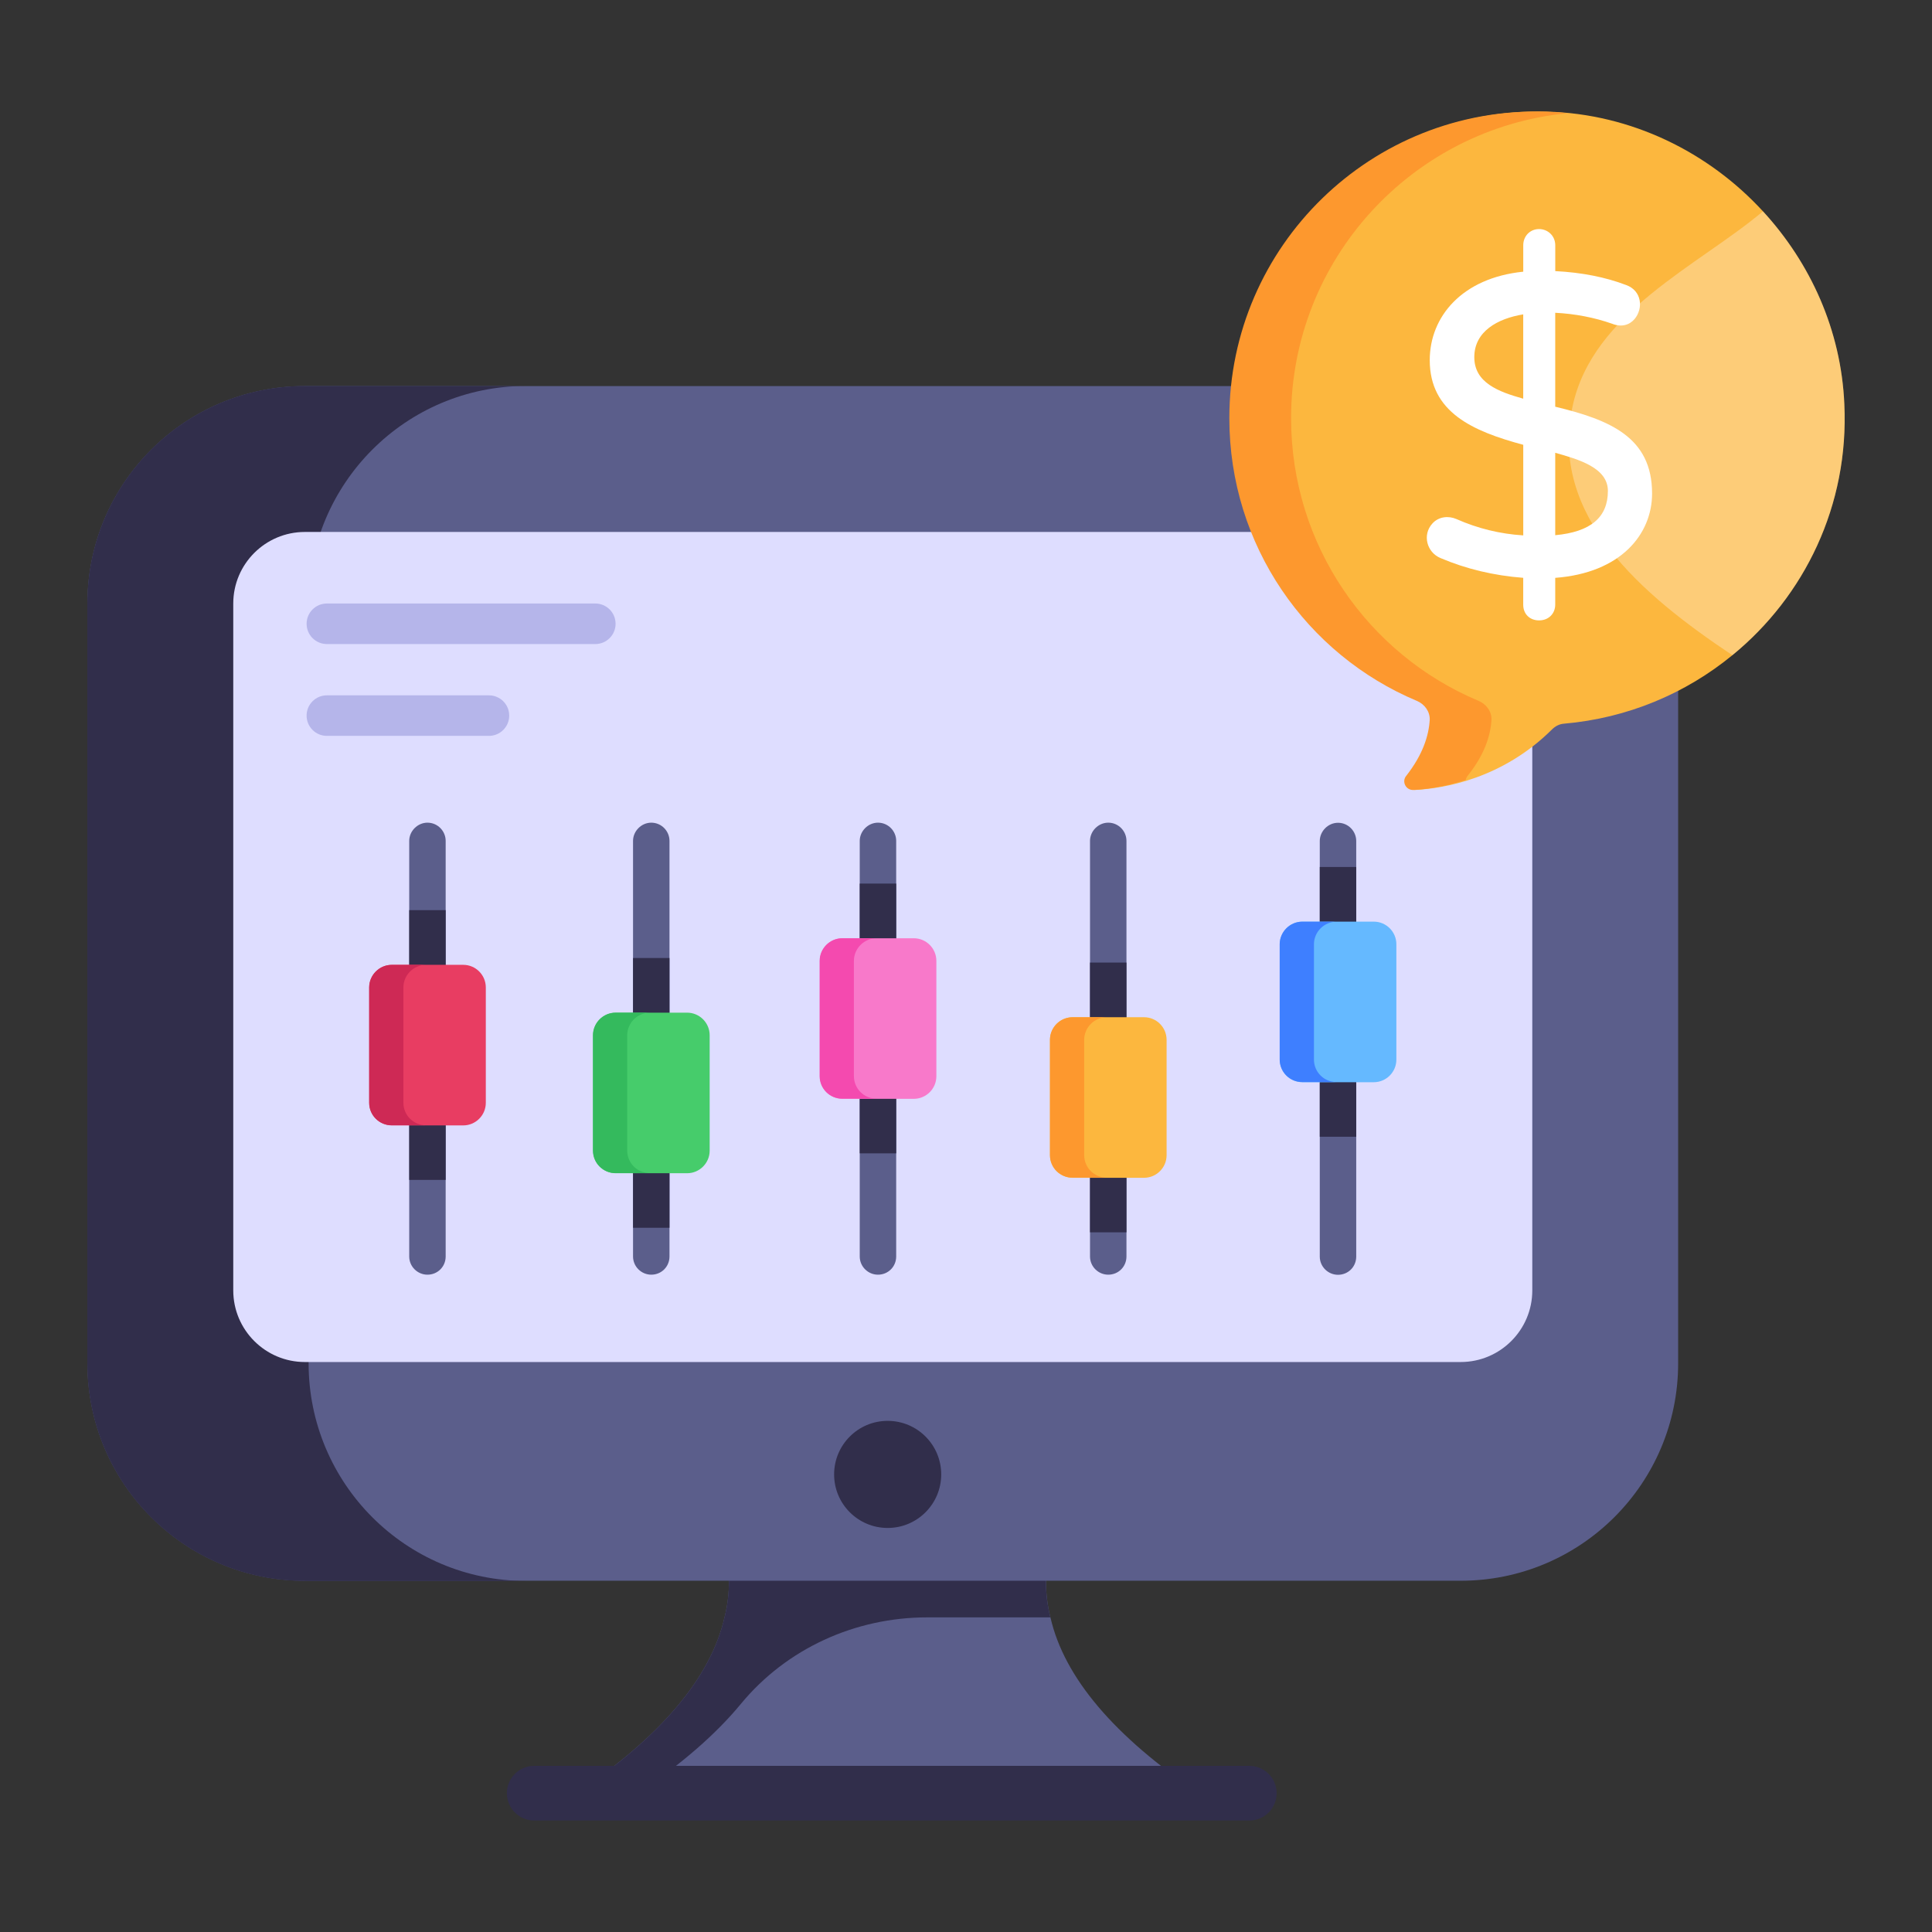 <!-- icon666.com - MILLIONS vector ICONS FREE --><svg id="Layer_1" enable-background="new 0 0 53 53" viewBox="0 0 53 53" xmlns="http://www.w3.org/2000/svg"><rect x="0" y="0" width="53" height="53" fill="#333333" stroke="none"/><g id="_x33_9"><g><g><path d="m32.876 49.188h-17.05c2.28-1.54 3.67-3.15 4.05-4.82.17-.67.16-1.36-.02-2.06h8.98c-.18.7-.19 1.39-.02 2.06.38 1.67 1.78 3.28 4.06 4.82z" fill="#5b5e8b"></path></g></g><g><g><path d="m28.816 44.369h-3.382c-1.972 0-3.856.853-5.111 2.375-.687.833-1.628 1.648-2.808 2.445h-1.69c2.28-1.54 3.67-3.15 4.05-4.82.17-.67.16-1.36-.02-2.06h8.98c-.18.7-.19 1.39-.02 2.06z" fill="#312e4b"></path></g></g><g><g><path d="m40.072 43.364h-31.709c-3.294 0-5.964-2.67-5.964-5.964v-20.844c0-3.294 2.67-5.964 5.964-5.964h31.709c3.294 0 5.964 2.67 5.964 5.964v20.844c0 3.294-2.67 5.964-5.964 5.964z" fill="#5b5e8b"></path></g></g><g><g><path d="m14.426 43.369h-6.06c-3.3 0-5.97-2.67-5.97-5.97v-20.84c0-3.3 2.67-5.97 5.97-5.97h6.06c-3.29 0-5.96 2.67-5.96 5.97v20.84c0 3.3 2.67 5.97 5.96 5.97z" fill="#312e4b"></path></g></g><g><g><path d="m8.363 37.364c-1.083 0-1.964-.881-1.964-1.964v-18.844c0-1.083.881-1.963 1.964-1.963h31.708c1.083 0 1.964.881 1.964 1.963v18.844c0 1.083-.881 1.964-1.964 1.964z" fill="#deddff"></path></g></g><g><g><g><path d="m34.272 49.942h-19.617c-.414 0-.75-.336-.75-.75s.336-.75.75-.75h19.617c.414 0 .75.336.75.75s-.336.75-.75.75z" fill="#312e4b"></path></g></g></g><g><g><circle cx="24.351" cy="40.447" fill="#312e4b" r="1.469"></circle></g></g><g><g><g><path d="m16.331 17.668h-7.364c-.307 0-.556-.249-.556-.556s.249-.556.556-.556h7.364c.307 0 .556.249.556.556s-.249.556-.556.556z" fill="#b5b5ea"></path></g></g></g><g><g><g><path d="m13.413 20.187h-4.446c-.307 0-.556-.249-.556-.556 0-.307.249-.556.556-.556h4.446c.307 0 .556.249.556.556 0.0.307-.249.556-.556.556z" fill="#b5b5ea"></path></g></g></g><g><g><g><path d="m12.226 23.068v11.4c0 .28-.22.5-.5.5-.27 0-.5-.22-.5-.5v-11.4c0-.27.23-.5.5-.5.28 0 .5.23.5.5z" fill="#5b5e8b"></path></g></g></g><g><g><path d="m11.226 24.968h1v7.4h-1z" fill="#312e4b"></path></g></g><g><g><path d="m12.707 30.873h-1.957c-.342 0-.62-.278-.62-.62v-3.165c0-.342.278-.62.62-.62h1.957c.342 0 .62.278.62.62v3.165c0.0.342-.278.62-.62.62z" fill="#e83d62"></path></g></g><g><g><path d="m11.686 30.869h-.94c-.34 0-.62-.27-.62-.62v-3.16c0-.34.28-.62.62-.62h.94c-.34 0-.62.28-.62.62v3.16c0 .35.28.62.62.62z" fill="#ce2955"></path></g></g><g><g><g><path d="m18.366 23.068v11.4c0 .28-.22.5-.5.5-.27 0-.5-.22-.5-.5v-11.4c0-.27.23-.5.5-.5.28 0 .5.23.5.5z" fill="#5b5e8b"></path></g></g></g><g><g><path d="m17.366 26.281h1v7.4h-1z" fill="#312e4b"></path></g></g><g><g><path d="m18.848 32.185h-1.957c-.342 0-.62-.278-.62-.62v-3.165c0-.342.278-.62.62-.62h1.957c.342 0 .62.278.62.62v3.165c0.0.342-.278.62-.62.62z" fill="#46cc6b"></path></g></g><g><g><path d="m17.826 32.181h-.94c-.34 0-.62-.27-.62-.62v-3.16c0-.34.28-.62.62-.62h.94c-.34 0-.62.28-.62.62v3.16c-0.0.35.28.62.62.62z" fill="#34ba5d"></path></g></g><g><g><g><path d="m24.585 23.068v11.4c0 .28-.22.5-.5.5-.27 0-.5-.22-.5-.5v-11.4c0-.27.23-.5.5-.5.28 0 .5.23.5.5z" fill="#5b5e8b"></path></g></g></g><g><g><path d="m23.585 24.239h1v7.4h-1z" fill="#312e4b"></path></g></g><g><g><path d="m25.067 30.144h-1.957c-.342 0-.62-.278-.62-.62v-3.165c0-.342.278-.62.62-.62h1.957c.342 0 .62.278.62.62v3.165c0.0.342-.278.62-.62.62z" fill="#f879ca"></path></g></g><g><g><path d="m24.045 30.139h-.94c-.34 0-.62-.27-.62-.62v-3.16c0-.34.28-.62.62-.62h.94c-.34 0-.62.28-.62.62v3.16c-0.0.35.28.62.62.62z" fill="#f44aaf"></path></g></g><g><g><g><path d="m30.902 23.068v11.4c0 .28-.22.5-.5.5-.27 0-.5-.22-.5-.5v-11.4c0-.27.23-.5.5-.5.28 0 .5.23.5.5z" fill="#5b5e8b"></path></g></g></g><g><g><path d="m29.902 26.406h1v7.4h-1z" fill="#312e4b"></path></g></g><g><g><path d="m31.383 32.31h-1.957c-.342 0-.62-.278-.62-.62v-3.165c0-.342.278-.62.62-.62h1.957c.342 0 .62.278.62.62v3.165c0.0.342-.278.62-.62.62z" fill="#fcb73e"></path></g></g><g><g><path d="m30.362 32.306h-.94c-.34 0-.62-.27-.62-.62v-3.16c0-.34.28-.62.62-.62h.94c-.34 0-.62.28-.62.62v3.16c0 .35.28.62.62.62z" fill="#fd982e"></path></g></g><g><g><g><path d="m37.205 23.071v11.4c0 .28-.22.5-.5.5-.27 0-.5-.22-.5-.5v-11.4c0-.27.23-.5.5-.5.28 0 .5.23.5.5z" fill="#5b5e8b"></path></g></g></g><g><g><path d="m36.205 23.784h1v7.4h-1z" fill="#312e4b"></path></g></g><g><g><path d="m37.686 29.688h-1.957c-.342 0-.62-.278-.62-.62v-3.165c0-.342.278-.62.62-.62h1.957c.342 0 .62.278.62.62v3.165c0.0.342-.278.62-.62.62z" fill="#65b9ff"></path></g></g><g><g><path d="m36.665 29.684h-.94c-.34 0-.62-.27-.62-.62v-3.16c0-.34.28-.62.62-.62h.94c-.34 0-.62.28-.62.62v3.16c-0.0.35.28.62.62.62z" fill="#3e7fff"></path></g></g><g><g><path d="m50.595 11.082c.132 2.78-1.094 5.277-3.071 6.892-1.279 1.05-2.877 1.729-4.624 1.879-.124.009-.238.071-.326.159-1.35 1.341-2.938 1.615-3.75 1.659-.203.009-.318-.229-.194-.388.45-.574.618-1.094.644-1.535.009-.229-.132-.432-.344-.521-3.027-1.271-5.153-4.262-5.153-7.756 0-4.721 3.9-8.542 8.665-8.409 2.312.062 4.43 1.112 5.921 2.735 1.306 1.421 2.144 3.265 2.232 5.286z" fill="#fcb73e"></path></g></g><g><g><path d="m40.915 19.747c-.026.441-.194.962-.653 1.535-.026.035-.044.071-.053.115-.565.185-1.077.256-1.438.274-.203.009-.326-.229-.194-.388.45-.574.618-1.094.644-1.535.009-.229-.141-.432-.353-.521-3.027-1.271-5.144-4.262-5.144-7.756 0-4.721 3.9-8.542 8.656-8.409.203.009.415.018.618.044-4.253.415-7.58 4.006-7.58 8.365 0 3.494 2.118 6.486 5.144 7.756.212.088.362.291.353.521z" fill="#fd982e"></path></g></g><g opacity=".3"><g><g><path d="m50.595 11.082c.132 2.78-1.094 5.277-3.071 6.892-2.497-1.665-5.039-3.822-4.385-6.821.546-2.585 3.461-3.869 5.224-5.356 1.306 1.421 2.144 3.265 2.232 5.286z" fill="#fff"></path></g></g></g><g><g><path d="m42.664 11.155v-2.575c.553.029 1.077.131 1.558.3.261.105.48.035.619-.128.242-.289.204-.777-.232-.933-.567-.217-1.221-.345-1.944-.382v-.709c0-.26-.206-.445-.447-.444-.243.001-.431.191-.431.444v.725c-1.683.171-2.565 1.237-2.565 2.427 0 1.433 1.183 1.95 2.565 2.322v2.485c-.634-.039-1.25-.19-1.831-.447-.212-.094-.483-.074-.659.118-.287.311-.156.795.22.951.702.299 1.465.481 2.269.542v.735c0 .272.193.433.433.433.273 0 .445-.194.445-.433v-.734c1.798-.134 2.657-1.196 2.657-2.314 0-1.543-1.153-2.019-2.657-2.381zm1.445 2.312c0 .726-.473 1.125-1.445 1.215v-2.261c.638.181 1.445.408 1.445 1.046zm-2.323-4.843v2.313c-.681-.191-1.342-.438-1.342-1.139 0-.71.644-1.06 1.342-1.174z" fill="#fff"></path></g></g></g></svg>